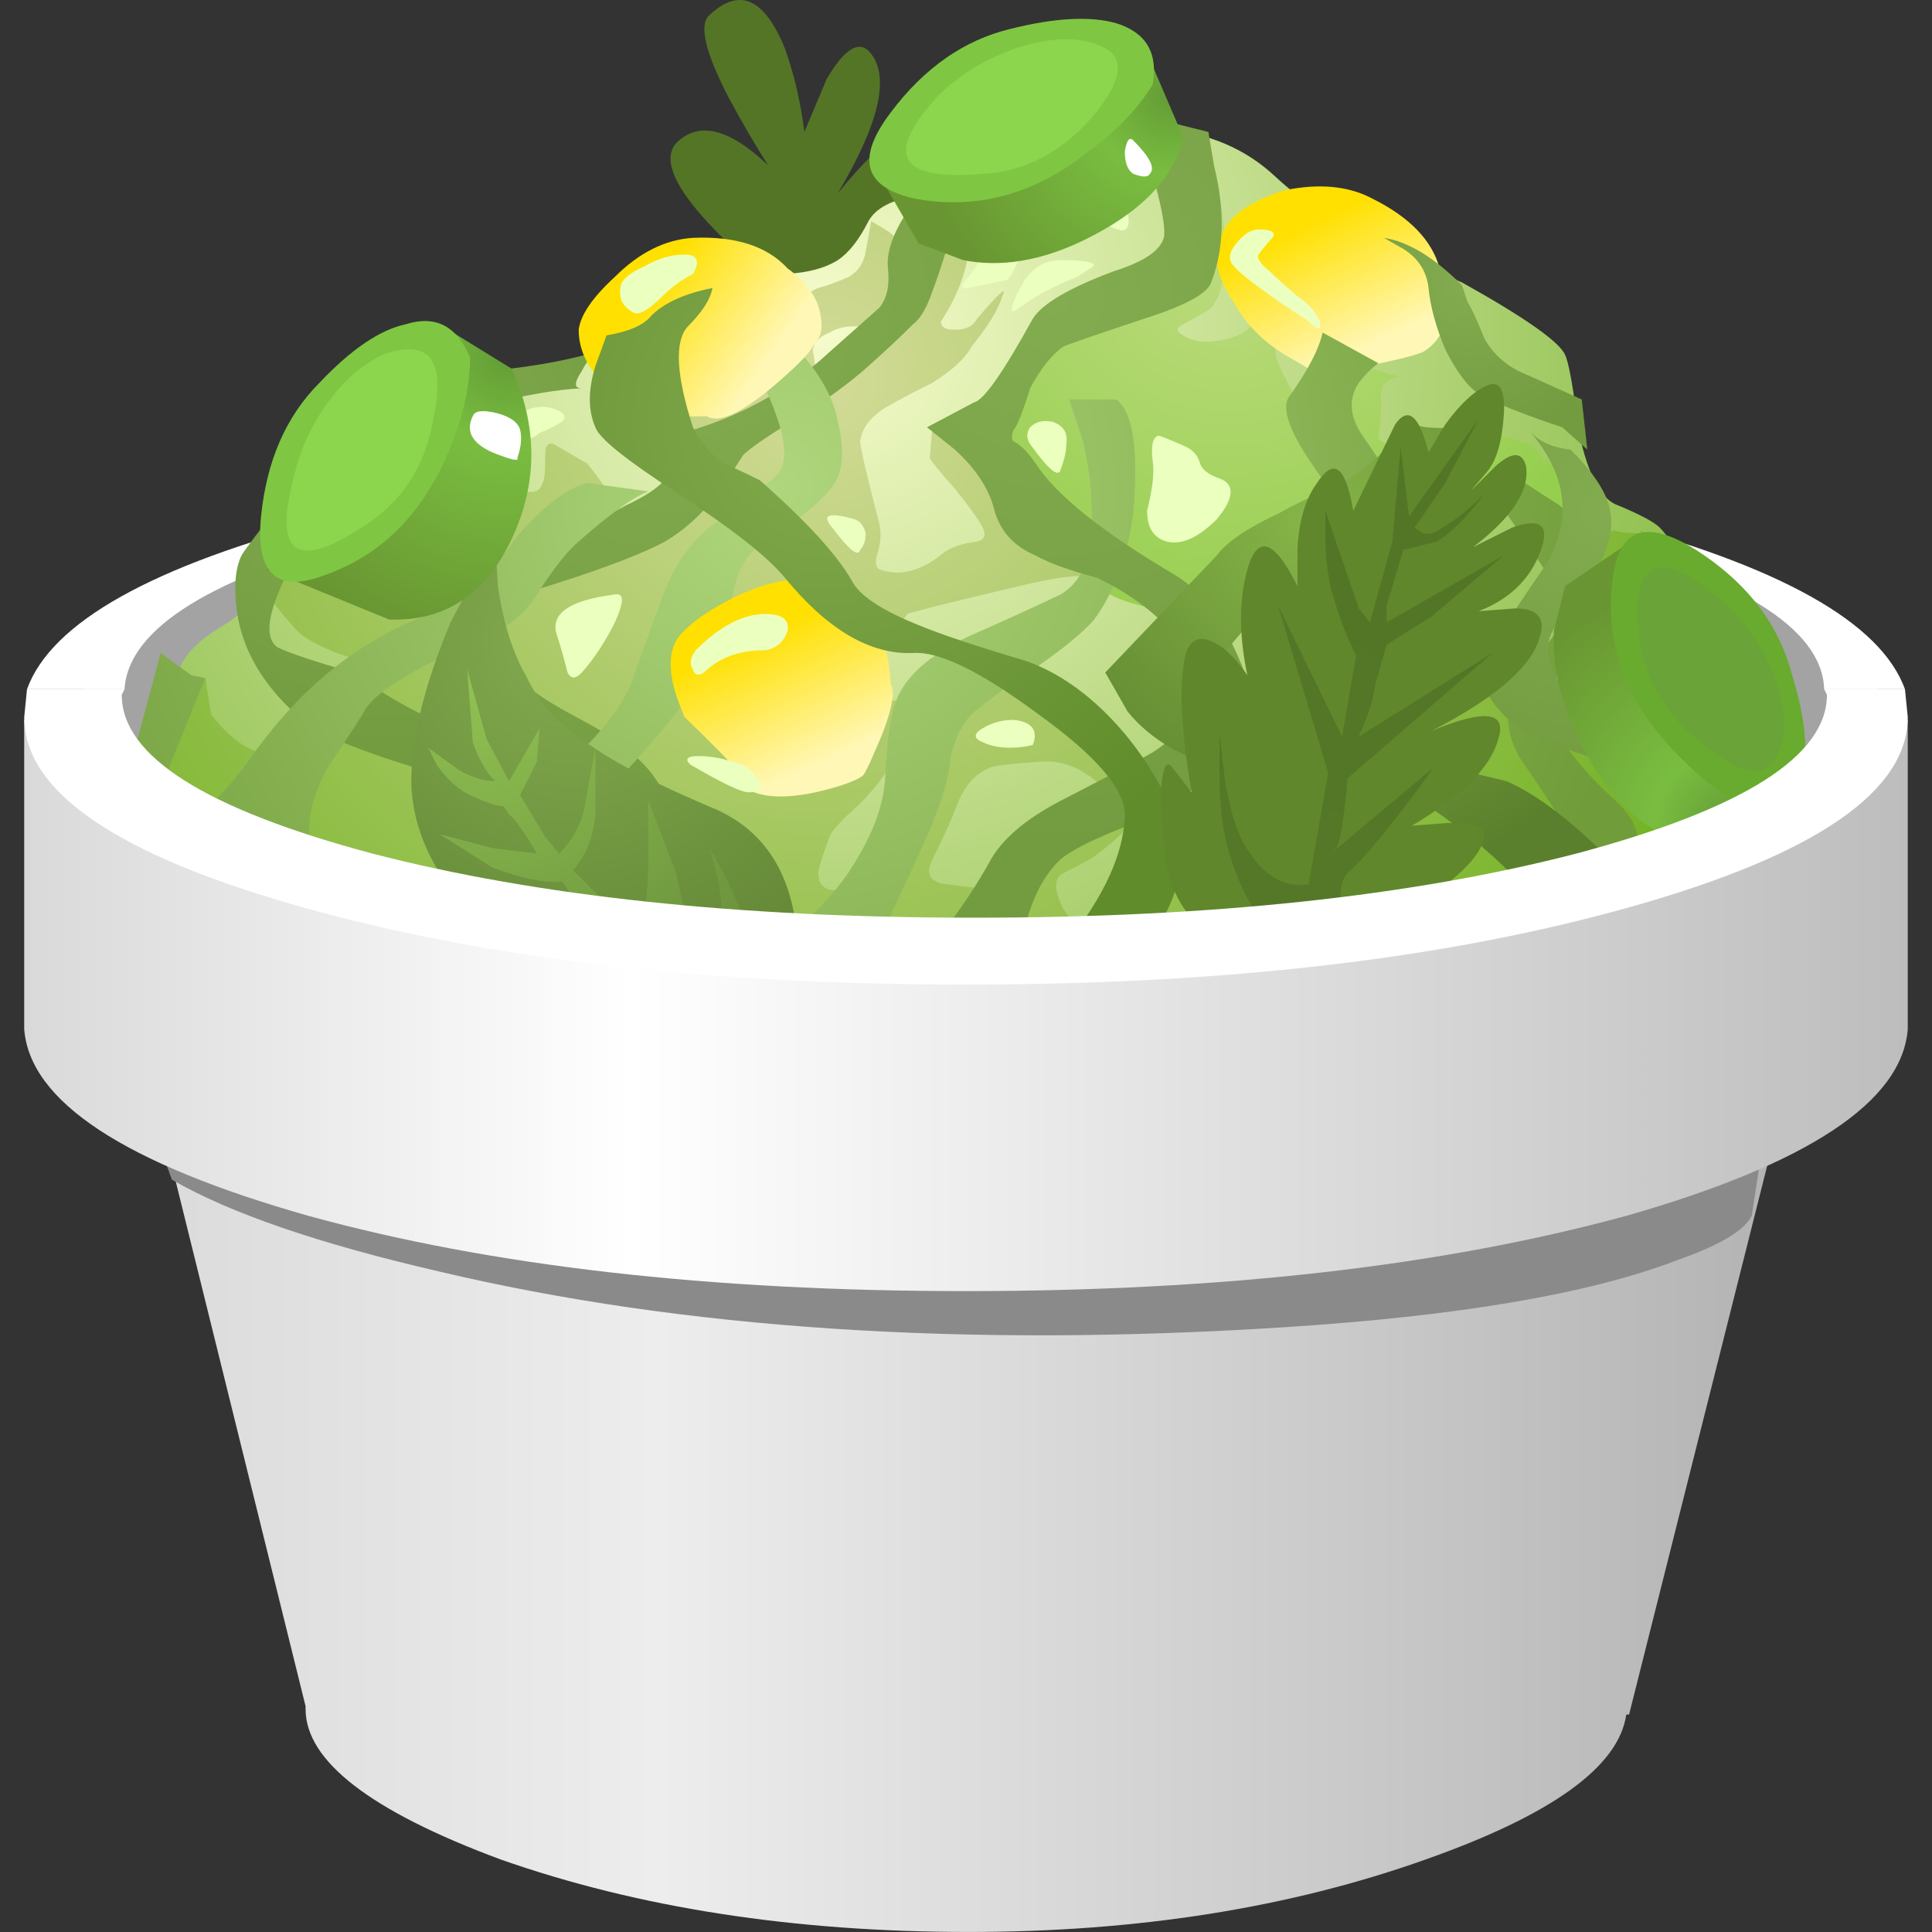 <?xml version="1.0" encoding="UTF-8" standalone="no"?>
<!-- Generator: Adobe Illustrator 15.1.0, SVG Export Plug-In . SVG Version: 6.00 Build 0)  -->

<svg
   xmlns:dc="http://purl.org/dc/elements/1.1/"
   xmlns:cc="http://creativecommons.org/ns#"
   xmlns:rdf="http://www.w3.org/1999/02/22-rdf-syntax-ns#"
   xmlns:svg="http://www.w3.org/2000/svg"
   xmlns="http://www.w3.org/2000/svg"
   xmlns:sodipodi="http://sodipodi.sourceforge.net/DTD/sodipodi-0.dtd"
   xmlns:inkscape="http://www.inkscape.org/namespaces/inkscape"
   version="1.1"
   id="flash0.ai"
   x="0px"
   y="0px"
   width="256"
   height="256"
   viewBox="0 0 256 256"
   xml:space="preserve"
   sodipodi:docname="slaw.svg"
   inkscape:version="0.92.4 (5da689c313, 2019-01-14)"><rect x="0" y="0" width="256" height="256" fill="#333333" stroke="none"/><title
   id="title1034">Slaw</title><defs
   id="defs225" /><sodipodi:namedview
   pagecolor="#ffffff"
   bordercolor="#666666"
   borderopacity="1"
   objecttolerance="10"
   gridtolerance="10"
   guidetolerance="10"
   inkscape:pageopacity="0"
   inkscape:pageshadow="2"
   inkscape:window-width="1920"
   inkscape:window-height="1025"
   id="namedview223"
   showgrid="false"
   inkscape:zoom="0.79581152"
   inkscape:cx="94.897866"
   inkscape:cy="95.482033"
   inkscape:window-x="-8"
   inkscape:window-y="-8"
   inkscape:window-maximized="1"
   inkscape:current-layer="flash0.ai"
   fit-margin-top="0"
   fit-margin-left="0"
   fit-margin-right="0"
   fit-margin-bottom="0" />

<linearGradient
   id="SVGID_1_"
   gradientUnits="userSpaceOnUse"
   x1="1.35"
   y1="25.15"
   x2="32.6"
   y2="25.15">
	<stop
   offset="0"
   style="stop-color:#D9D9D9"
   id="stop4" />
	<stop
   offset="0.322"
   style="stop-color:#EDEDED"
   id="stop6" />
	<stop
   offset="1"
   style="stop-color:#B0B0B0"
   id="stop8" />
</linearGradient>




<radialGradient
   id="SVGID_2_"
   cx="9.998"
   cy="-11.867"
   r="17.246"
   gradientTransform="matrix(0.309,0.951,0.951,-0.309,22.572,-7.334)"
   gradientUnits="userSpaceOnUse">
	<stop
   offset="0"
   style="stop-color:#F6FCCC"
   id="stop19" />
	<stop
   offset="1"
   style="stop-color:#87BB44"
   id="stop21" />
</radialGradient>

<radialGradient
   id="SVGID_3_"
   cx="10.855"
   cy="-11.557"
   r="16.861"
   gradientTransform="matrix(0.309,0.951,0.951,-0.309,21.982,-7.145)"
   gradientUnits="userSpaceOnUse">
	<stop
   offset="0"
   style="stop-color:#D3DB97"
   id="stop26" />
	<stop
   offset="1"
   style="stop-color:#75B327"
   id="stop28" />
</radialGradient>

<radialGradient
   id="SVGID_4_"
   cx="10.808"
   cy="-19.201"
   r="7.084"
   gradientTransform="matrix(0.309,0.951,0.951,-0.309,36.525,-11.859)"
   gradientUnits="userSpaceOnUse">
	<stop
   offset="0"
   style="stop-color:#BEDB7F"
   id="stop33" />
	<stop
   offset="1"
   style="stop-color:#96CF4F"
   id="stop35" />
</radialGradient>

<radialGradient
   id="SVGID_5_"
   cx="9.458"
   cy="-3.711"
   r="5.506"
   gradientTransform="matrix(0.309,0.951,0.951,-0.309,7.061,-2.292)"
   gradientUnits="userSpaceOnUse">
	<stop
   offset="0"
   style="stop-color:#83AB4F"
   id="stop40" />
	<stop
   offset="1"
   style="stop-color:#739C40"
   id="stop42" />
</radialGradient>

<linearGradient
   id="SVGID_6_"
   gradientUnits="userSpaceOnUse"
   x1="13.261"
   y1="-19.25"
   x2="15.71"
   y2="-19.25"
   gradientTransform="matrix(0.418,0.908,-0.908,0.418,-3.951192e-4,6.127357e-5)">
	<stop
   offset="0"
   style="stop-color:#FFE000"
   id="stop47" />
	<stop
   offset="1"
   style="stop-color:#FFF7B5"
   id="stop49" />
</linearGradient>

<radialGradient
   id="SVGID_7_"
   cx="8.888"
   cy="-9.575"
   r="10.736"
   gradientTransform="matrix(0.308,0.951,0.951,-0.308,18.216,-5.909)"
   gradientUnits="userSpaceOnUse">
	<stop
   offset="0"
   style="stop-color:#83AB4F"
   id="stop54" />
	<stop
   offset="1"
   style="stop-color:#739C40"
   id="stop56" />
</radialGradient>

<radialGradient
   id="SVGID_8_"
   cx="12.488"
   cy="-10.142"
   r="15.638"
   gradientTransform="matrix(0.308,0.951,0.951,-0.308,19.294,-6.258)"
   gradientUnits="userSpaceOnUse">
	<stop
   offset="0"
   style="stop-color:#AFD67C"
   id="stop61" />
	<stop
   offset="1"
   style="stop-color:#709C39"
   id="stop63" />
</radialGradient>

<radialGradient
   id="SVGID_9_"
   cx="10.789"
   cy="-15.894"
   r="9.87"
   gradientTransform="matrix(0.309,0.951,0.951,-0.309,30.233,-9.823)"
   gradientUnits="userSpaceOnUse">
	<stop
   offset="0"
   style="stop-color:#83AB4F"
   id="stop68" />
	<stop
   offset="1"
   style="stop-color:#739C40"
   id="stop70" />
</radialGradient>

<radialGradient
   id="SVGID_10_"
   cx="16.017"
   cy="-19.092"
   r="6.649"
   gradientTransform="matrix(0.308,0.951,0.951,-0.308,36.324,-11.773)"
   gradientUnits="userSpaceOnUse">
	<stop
   offset="0"
   style="stop-color:#86B548"
   id="stop75" />
	<stop
   offset="1"
   style="stop-color:#5B802D"
   id="stop77" />
</radialGradient>

<linearGradient
   id="SVGID_11_"
   gradientUnits="userSpaceOnUse"
   x1="15.836"
   y1="-7.266"
   x2="18.397"
   y2="-7.266"
   gradientTransform="matrix(0.42,0.908,-0.908,0.42,2.456009e-4,-2.558827e-4)">
	<stop
   offset="0"
   style="stop-color:#FFE000"
   id="stop82" />
	<stop
   offset="1"
   style="stop-color:#FFF7B5"
   id="stop84" />
</linearGradient>

<radialGradient
   id="SVGID_12_"
   cx="17.453"
   cy="-24.201"
   r="5.032"
   gradientTransform="matrix(0.308,0.951,0.951,-0.308,46.048,-14.908)"
   gradientUnits="userSpaceOnUse">
	<stop
   offset="0"
   style="stop-color:#83AB4F"
   id="stop89" />
	<stop
   offset="1"
   style="stop-color:#739C40"
   id="stop91" />
</radialGradient>

<radialGradient
   id="SVGID_13_"
   cx="12.791"
   cy="-23.08"
   r="2.878"
   gradientTransform="matrix(0.308,0.951,0.951,-0.308,43.91,-14.235)"
   gradientUnits="userSpaceOnUse">
	<stop
   offset="0"
   style="stop-color:#83AB4F"
   id="stop96" />
	<stop
   offset="1"
   style="stop-color:#739C40"
   id="stop98" />
</radialGradient>

<linearGradient
   id="SVGID_14_"
   gradientUnits="userSpaceOnUse"
   x1="12.161"
   y1="-2.244"
   x2="14.616"
   y2="-2.244"
   gradientTransform="matrix(0.814,0.58,-0.58,0.814,-1.106858e-4,-3.379583e-5)">
	<stop
   offset="0"
   style="stop-color:#FFE000"
   id="stop103" />
	<stop
   offset="1"
   style="stop-color:#FFF7B5"
   id="stop105" />
</linearGradient>

<radialGradient
   id="SVGID_15_"
   cx="11.687"
   cy="-11.4"
   r="8.752"
   gradientTransform="matrix(0.308,0.951,0.951,-0.308,21.689,-7.035)"
   gradientUnits="userSpaceOnUse">
	<stop
   offset="0"
   style="stop-color:#83AB4F"
   id="stop110" />
	<stop
   offset="1"
   style="stop-color:#608C2B"
   id="stop112" />
</radialGradient>

<radialGradient
   id="SVGID_16_"
   cx="13.918"
   cy="-5.784"
   r="6.151"
   gradientTransform="matrix(0.309,0.951,0.951,-0.309,11.002,-3.574)"
   gradientUnits="userSpaceOnUse">
	<stop
   offset="0"
   style="stop-color:#83AB4F"
   id="stop117" />
	<stop
   offset="1"
   style="stop-color:#668A38"
   id="stop119" />
</radialGradient>


<radialGradient
   id="SVGID_17_"
   cx="13.739"
   cy="-2.672"
   r="6.642"
   gradientTransform="matrix(0.408,0.913,0.913,-0.408,4.878,-2.183)"
   gradientUnits="userSpaceOnUse">
	<stop
   offset="0"
   style="stop-color:#95C755"
   id="stop126" />
	<stop
   offset="1"
   style="stop-color:#6E963E"
   id="stop128" />
</radialGradient>

<radialGradient
   id="SVGID_18_"
   cx="-0.758"
   cy="-27.12"
   r="8.684"
   gradientTransform="matrix(-0.312,0.95,0.95,0.312,51.526,16.941)"
   gradientUnits="userSpaceOnUse">
	<stop
   offset="0"
   style="stop-color:#537525"
   id="stop133" />
	<stop
   offset="1"
   style="stop-color:#547828"
   id="stop135" />
</radialGradient>















<radialGradient
   id="SVGID_19_"
   cx="-26.582"
   cy="21.256"
   r="4.545"
   gradientTransform="matrix(-0.432,-0.902,-0.902,0.432,38.346,-18.353)"
   gradientUnits="userSpaceOnUse">
	<stop
   offset="0"
   style="stop-color:#639C35"
   id="stop168" />
	<stop
   offset="0.31"
   style="stop-color:#79BD40"
   id="stop170" />
	<stop
   offset="1"
   style="stop-color:#699632"
   id="stop172" />
</radialGradient>



<radialGradient
   id="SVGID_20_"
   cx="-18.579"
   cy="-8.945"
   r="4.538"
   gradientTransform="matrix(-0.934,0.358,0.358,0.934,6.406,16.704)"
   gradientUnits="userSpaceOnUse">
	<stop
   offset="0"
   style="stop-color:#639C35"
   id="stop181" />
	<stop
   offset="0.31"
   style="stop-color:#79BD40"
   id="stop183" />
	<stop
   offset="1"
   style="stop-color:#699632"
   id="stop185" />
</radialGradient>



<radialGradient
   id="SVGID_21_"
   cx="0.598"
   cy="-10.714"
   r="5.266"
   gradientTransform="matrix(-0.546,0.838,0.838,0.546,17.953,11.698)"
   gradientUnits="userSpaceOnUse">
	<stop
   offset="0"
   style="stop-color:#639C35"
   id="stop194" />
	<stop
   offset="0.31"
   style="stop-color:#79BD40"
   id="stop196" />
	<stop
   offset="1"
   style="stop-color:#699632"
   id="stop198" />
</radialGradient>





<linearGradient
   id="SVGID_22_"
   gradientUnits="userSpaceOnUse"
   x1="0"
   y1="18.025"
   x2="33.8"
   y2="18.025">
	<stop
   offset="0"
   style="stop-color:#D9D9D9"
   id="stop211" />
	<stop
   offset="0.322"
   style="stop-color:#FFFFFF"
   id="stop213" />
	<stop
   offset="1"
   style="stop-color:#BDBDBD"
   id="stop215" />
</linearGradient>

<g
   id="g983"
   transform="matrix(7.384,0,0,7.384,3.208,0.132)"><path
     id="path2"
     d="m 33.55,12.95 -0.6,4.6 c -1.533,0.5 -3.517,0.95 -5.95,1.351 -4.8,0.767 -9.333,0.85 -13.6,0.25 C 9.167,18.584 5.834,17.967 3.4,17.3 2.2,16.967 1.417,16.683 1.05,16.45 v -4.6 c 0.633,-0.6 1.733,-1.217 3.3,-1.85 3.167,-1.233 7.066,-1.85 11.7,-1.85 6.767,0 11.717,0.8 14.851,2.4 1.566,0.8 2.449,1.6 2.649,2.4 z"
     style="clip-rule:evenodd;fill:#a3a3a3;fill-rule:evenodd"
     inkscape:connector-curvature="0" /><path
     id="path11"
     d="m 1.35,15.65 15.6,1.5 15.649,-1.5 -3.8,15.1 h -0.05 c -0.134,0.934 -1.333,1.8 -3.6,2.6 -2.434,0.867 -5.167,1.301 -8.2,1.301 -3.133,0 -5.934,-0.434 -8.4,-1.301 -2.333,-0.866 -3.5,-1.767 -3.5,-2.699 V 30.6 Z"
     style="clip-rule:evenodd;fill:url(#SVGID_1_);fill-rule:evenodd"
     inkscape:connector-curvature="0" /><path
     id="path13"
     d="m 31,21.8 c -0.134,0.267 -0.583,0.533 -1.35,0.8 -1.567,0.601 -3.917,1 -7.05,1.2 -5.733,0.367 -10.783,0.033 -15.15,-1 C 5.283,22.3 3.683,21.75 2.65,21.151 L 2.45,20.6 2,18.2 2.15,14.95 31.3,19.85 Z"
     style="clip-rule:evenodd;fill:#8a8a8a;fill-rule:evenodd"
     inkscape:connector-curvature="0" /><path
     id="path15"
     d="M 32.3,12.35 C 32.267,11.25 30.75,10.317 27.75,9.55 24.783,8.783 21.217,8.4 17.05,8.4 12.883,8.4 9.317,8.783 6.35,9.55 3.383,10.317 1.867,11.25 1.8,12.35 H 0.05 C 0.484,11.15 2.3,10.133 5.5,9.3 8.733,8.467 12.533,8.05 16.9,8.05 c 4.367,0 8.167,0.417 11.4,1.25 3.2,0.833 5.017,1.85 5.45,3.05 H 32.3 Z"
     style="clip-rule:evenodd;fill:#ffffff;fill-rule:evenodd"
     inkscape:connector-curvature="0" /><path
     id="path17"
     d="m 16.25,4.85 c 0.167,0.9 -0.2,1.767 -1.1,2.6 1.467,-1.2 1.934,-1.284 1.4,-0.25 -0.267,0.533 -0.566,1.117 -0.9,1.75 C 15.35,9.383 14.8,9.667 14,9.8 12.533,8.567 11.8,7.683 11.8,7.15 c 0,-0.333 0.35,-0.45 1.05,-0.35 0.333,0.067 0.667,0.15 1,0.25 C 13.383,6.783 12.933,6.484 12.5,6.15 11.633,5.483 11.317,5.017 11.55,4.75 11.95,4.317 12.484,4.333 13.15,4.8 12.817,4.533 12.5,4.234 12.2,3.9 11.633,3.267 11.467,2.817 11.7,2.55 12.1,2.15 12.65,2.283 13.35,2.95 13.117,2.583 12.883,2.183 12.65,1.75 12.217,0.917 12.1,0.417 12.3,0.25 c 0.534,-0.5 0.983,-0.3 1.35,0.6 0.167,0.467 0.283,0.967 0.35,1.5 L 14.4,1.4 c 0.333,-0.566 0.6,-0.717 0.8,-0.45 0.333,0.433 0.133,1.267 -0.6,2.5 0.9,-1.1 1.4,-1.367 1.5,-0.8 0.08,0.482 -0.136,1.124 -0.65,1.925 0.431,-0.51 0.697,-0.418 0.8,0.275 z"
     style="clip-rule:evenodd;fill:#547526;fill-rule:evenodd"
     inkscape:connector-curvature="0" /><path
     id="path24"
     d="m 24.15,4.3 c 0.4,0.2 0.95,0.45 1.65,0.75 1.134,0.633 1.75,1.067 1.851,1.3 0.066,0.133 0.149,0.6 0.25,1.4 0.166,0.767 0.399,1.2 0.699,1.3 0.4,0.167 0.65,0.3 0.75,0.4 0.134,0.133 0.317,0.417 0.551,0.85 0.066,0.167 0.183,0.567 0.35,1.2 0.1,0.367 0.25,0.6 0.45,0.7 0.267,0.167 0.517,0.433 0.75,0.8 0.267,0.367 0.399,0.717 0.399,1.05 0,0.633 -1.483,1.684 -4.449,3.15 -3.5,1.666 -6.917,2.399 -10.25,2.2 C 7.917,18.733 3,17.183 2.4,14.75 2.267,14.35 2.267,13.883 2.4,13.35 2.567,12.817 2.683,12.4 2.75,12.1 2.817,11.8 3.067,11.517 3.5,11.25 3.9,11.017 4.083,10.8 4.05,10.6 3.917,10 4.183,9.4 4.85,8.8 c 0.233,-0.267 0.6,-0.6 1.1,-1 0.566,-0.466 1,-0.75 1.3,-0.85 0.2,-0.1 0.6,-0.167 1.2,-0.2 0.633,-0.033 1.183,-0.133 1.65,-0.3 0.5,-0.133 0.917,-0.35 1.25,-0.65 0.433,-0.333 0.767,-0.55 1,-0.65 0.3,-0.167 0.683,-0.25 1.15,-0.25 0.467,0 0.833,-0.083 1.1,-0.25 0.2,-0.133 0.383,-0.367 0.55,-0.7 0.133,-0.233 0.417,-0.383 0.85,-0.45 0.533,-0.1 1.35,-0.383 2.45,-0.85 0.633,-0.3 1.3,-0.417 2,-0.35 0.8,0.067 1.466,0.35 2,0.85 0.467,0.433 1.033,0.817 1.7,1.15 z"
     style="clip-rule:evenodd;fill:url(#SVGID_2_);fill-rule:evenodd"
     inkscape:connector-curvature="0" /><path
     id="path31"
     d="m 27.65,11.1 c 0.199,-0.267 0.383,-0.633 0.55,-1.1 0.1,-0.333 0.217,-0.5 0.35,-0.5 0.066,0.033 0.217,0.05 0.45,0.05 0.1,0 0.134,0.05 0.1,0.15 -0.033,0.1 -0.149,0.333 -0.35,0.7 -0.167,0.333 -0.233,0.55 -0.2,0.65 0.066,0.367 0.25,0.567 0.55,0.6 0.134,0.033 0.351,0 0.65,-0.1 0.167,-0.033 0.05,0.117 -0.35,0.45 -0.834,0.733 -0.917,1.167 -0.25,1.3 0.199,0.067 0.316,0 0.35,-0.2 0.066,-0.233 0.134,-0.367 0.2,-0.4 0.133,-0.034 0.25,-0.083 0.35,-0.15 0.066,0 0.15,0.083 0.25,0.25 l 0.3,0.8 c 0.034,0.066 0.067,0.033 0.101,-0.1 l 0.1,0.5 c 0.101,0.367 0.417,0.717 0.95,1.05 0.233,0.367 -0.217,0.95 -1.35,1.75 -1.267,0.9 -5.117,1.667 -11.55,2.3 -6.167,0.634 -9.9,0.75 -11.2,0.351 -1,-0.3 -2.083,-0.851 -3.25,-1.65 -1.066,-0.733 -1.617,-1.216 -1.65,-1.45 -0.1,-0.467 -0.183,-0.9 -0.25,-1.3 -0.133,-0.733 -0.167,-1.267 -0.1,-1.6 l 0.1,-0.85 0.75,-0.45 0.1,0.65 c 0.367,0.467 0.717,0.7 1.05,0.7 0.2,0 0.45,-0.2 0.75,-0.6 0.367,-0.467 0.617,-0.75 0.75,-0.85 0.2,-0.133 0.15,-0.233 -0.15,-0.3 -0.467,-0.167 -0.767,-0.333 -0.9,-0.5 -0.267,-0.3 -0.434,-0.517 -0.5,-0.65 -0.133,-0.2 -0.117,-0.434 0.05,-0.7 L 5.751,8.251 6,9.3 c 0.1,0.2 0.2,0.483 0.3,0.85 0.133,0.3 0.383,0.467 0.75,0.5 C 7.484,10.683 7.867,10.633 8.2,10.5 8.5,10.4 8.633,10.3 8.6,10.2 8.133,9.667 7.867,9.267 7.8,9 7.767,8.867 7.833,8.617 8,8.25 L 8.2,7.8 8.75,8.5 C 8.75,8.633 8.833,8.733 9,8.8 9.167,8.834 9.267,8.783 9.3,8.65 9.334,8.617 9.35,8.45 9.35,8.15 9.35,7.983 9.4,7.917 9.5,7.95 l 0.6,0.35 c 0.066,0.067 0.25,0.317 0.55,0.75 0.367,0.367 0.7,0.45 1,0.25 C 11.983,9.067 12.167,8.917 12.2,8.85 12.2,8.783 12.067,8.533 11.8,8.1 11.567,7.767 11.417,7.55 11.35,7.45 11.283,7.35 11.267,7.133 11.3,6.8 11.334,6.433 11.5,6.067 11.8,5.7 11.933,5.5 12.067,5.333 12.2,5.2 l -0.1,0.45 c -0.033,0.3 -0.017,0.55 0.05,0.75 0,0.033 0.05,0.217 0.15,0.55 0,0.1 0.133,0.117 0.4,0.05 C 13.133,6.933 13.367,6.9 13.4,6.9 13.533,6.834 13.6,6.7 13.6,6.5 13.533,6.267 13.483,6.117 13.45,6.05 13.416,5.95 13.483,5.834 13.65,5.7 13.817,5.6 13.933,5.483 14,5.35 c 0.067,-0.1 0.15,-0.167 0.25,-0.2 0.133,-0.033 0.317,-0.1 0.55,-0.2 0.167,-0.1 0.267,-0.25 0.3,-0.45 l 0.1,-0.55 0.25,0.15 c 0.167,0.1 0.267,0.217 0.3,0.35 0.033,0.066 0.1,0.15 0.2,0.25 0.033,0.033 0,0.15 -0.1,0.35 -0.167,0.4 -0.25,0.617 -0.25,0.65 -0.133,0.167 -0.317,0.216 -0.55,0.15 -0.233,-0.033 -0.433,0 -0.6,0.1 -0.167,0.066 -0.267,0.167 -0.3,0.3 l 0.1,0.65 C 14.117,7.067 14.017,7.217 13.95,7.35 13.783,7.617 13.8,7.733 14,7.7 c 0.167,-0.034 0.267,-0.2 0.3,-0.5 0.034,-0.3 0.117,-0.5 0.25,-0.6 0.167,-0.1 0.434,-0.25 0.8,-0.45 0.3,-0.2 0.5,-0.45 0.6,-0.75 0.2,-0.5 0.4,-1.066 0.6,-1.7 L 17.4,3.3 c -0.2,0.333 -0.35,0.733 -0.45,1.2 -0.067,0.433 -0.233,0.85 -0.5,1.25 0,0.1 0.083,0.15 0.25,0.15 0.2,0 0.333,-0.066 0.4,-0.2 C 17.5,5.233 17.65,5.1 17.55,5.3 17.483,5.533 17.3,5.833 17,6.2 16.9,6.4 16.667,6.617 16.3,6.85 15.9,7.05 15.617,7.2 15.45,7.3 15.183,7.467 15.033,7.667 15,7.9 c 0,0.1 0.117,0.6 0.35,1.5 0.033,0.167 0.017,0.35 -0.05,0.55 -0.033,0.133 -0.017,0.216 0.05,0.25 0.367,0.133 0.75,0.033 1.15,-0.3 C 16.633,9.8 16.833,9.733 17.1,9.7 17.233,9.666 17.267,9.583 17.2,9.45 17.133,9.317 16.967,9.083 16.7,8.75 16.433,8.45 16.283,8.267 16.25,8.2 l 0.05,-0.6 0.35,0.05 c 0.233,0.033 0.367,0.133 0.4,0.3 0.1,0.267 0.317,0.683 0.65,1.25 0.066,0.167 0.316,0.367 0.75,0.6 0.5,0.233 0.716,0.417 0.65,0.55 -0.133,-0.067 -0.55,-0.017 -1.25,0.15 -1.267,0.3 -1.934,0.467 -2,0.5 l -0.15,0.2 c -0.034,0.033 -0.2,0.066 -0.5,0.1 -0.434,-0.066 -0.733,-0.083 -0.9,-0.05 -0.267,0.033 -0.517,0.233 -0.75,0.6 -0.167,0.3 -0.45,0.617 -0.85,0.95 -0.2,0.233 -0.15,0.417 0.15,0.55 0.267,0.133 0.583,0.316 0.95,0.55 0.3,0.1 0.467,0.017 0.5,-0.25 0.034,-0.2 0,-0.467 -0.1,-0.8 -0.067,-0.267 -0.067,-0.434 0,-0.5 0.1,-0.133 0.167,-0.2 0.2,-0.2 0.067,0 0.184,0.083 0.35,0.25 0.067,0.067 0.35,0.117 0.85,0.15 0.333,0.034 0.4,0.267 0.2,0.7 -0.2,0.433 -0.466,0.817 -0.8,1.15 -0.333,0.3 -0.517,0.5 -0.55,0.6 -0.133,0.367 -0.2,0.583 -0.2,0.65 0,0.233 0.133,0.333 0.4,0.3 0.2,0 0.417,0.05 0.65,0.15 0.2,0 0.367,-0.167 0.5,-0.5 0.1,-0.267 0.2,-0.684 0.3,-1.25 0.1,-0.533 0.217,-0.9 0.35,-1.1 0.133,-0.2 0.267,-0.4 0.4,-0.6 0.066,-0.133 0.233,-0.217 0.5,-0.25 0.433,-0.066 0.767,-0.033 1,0.1 0.967,0.733 1.45,1.133 1.45,1.2 0,0.1 -0.133,0.25 -0.4,0.45 -0.367,-0.367 -0.75,-0.533 -1.15,-0.5 -0.5,0.033 -0.8,0.067 -0.9,0.1 -0.267,0.1 -0.467,0.317 -0.6,0.65 -0.1,0.267 -0.25,0.6 -0.45,1 -0.133,0.267 -0.05,0.417 0.25,0.45 0.469,0.063 0.819,0.096 1.05,0.1 0.005,-0.047 0.089,-0.197 0.25,-0.45 0.233,-0.333 0.483,-0.55 0.75,-0.65 0.667,-0.267 1.05,-0.367 1.15,-0.3 0.267,0.067 0.083,0.333 -0.55,0.8 -0.034,0.033 -0.217,0.133 -0.55,0.3 -0.133,0.067 -0.167,0.2 -0.1,0.4 0.067,0.267 0.217,0.45 0.45,0.55 0.233,0.133 0.433,0.117 0.6,-0.05 0.233,-0.233 0.533,-0.583 0.9,-1.05 0.167,-0.133 0.567,-0.35 1.2,-0.65 0.533,-0.267 0.95,-0.583 1.25,-0.95 0.733,-0.867 1.133,-1.316 1.2,-1.35 0.399,-0.4 0.833,-0.583 1.3,-0.55 0.366,0.033 0.666,0.2 0.899,0.5 0.167,0.233 0.367,0.25 0.601,0.05 0.233,-0.167 0.35,-0.383 0.35,-0.65 0.033,-0.3 0.15,-0.567 0.35,-0.8 z"
     style="clip-rule:evenodd;fill:url(#SVGID_3_);fill-rule:evenodd"
     inkscape:connector-curvature="0" /><path
     id="path38"
     d="m 22.7,3.8 c 0.133,0.067 0.2,0.067 0.2,0 l 0.2,-0.1 0.65,0.45 0.8,0.35 C 24.283,4.533 24.1,4.617 24,4.75 c -0.233,0.333 -0.417,0.567 -0.55,0.7 -0.633,0.433 -0.967,0.7 -1,0.8 0,0.133 0.066,0.317 0.2,0.55 0.133,0.3 0.283,0.417 0.45,0.35 l 0.601,-0.4 c 0.166,-0.167 0.383,-0.2 0.649,-0.1 l 0.351,0.1 c -0.066,0 -0.134,0.017 -0.2,0.05 -0.134,0.067 -0.184,0.217 -0.15,0.45 0,0.167 -0.017,0.35 -0.05,0.55 0,0.1 0.134,0.167 0.4,0.2 0.633,0.033 0.967,0.05 1,0.05 0.066,0 0.133,-0.083 0.2,-0.25 0.033,-0.1 0.183,-0.117 0.449,-0.05 0.233,0.067 0.45,0.133 0.65,0.2 0.1,0.033 0.167,0.1 0.2,0.2 0.033,0.067 0.133,0.133 0.3,0.2 0.134,0.1 0.217,0.2 0.25,0.3 0.033,0.133 0.066,0.317 0.1,0.55 0.034,0.167 -0.017,0.267 -0.149,0.3 C 27.567,9.533 27.201,9.433 26.6,9.2 25.934,8.933 25.583,8.8 25.55,8.8 25.283,8.933 24.934,9.05 24.5,9.15 23.467,9.45 22.817,9.7 22.55,9.9 21.717,10.533 21.234,10.883 21.1,10.95 20.933,11.016 20.65,11 20.25,10.9 19.783,10.8 19.483,10.683 19.35,10.55 19.283,10.484 19.067,10.15 18.7,9.55 18.4,9.017 18.183,8.734 18.05,8.7 17.584,8.333 17.35,8.05 17.35,7.85 17.317,7.65 17.4,7.317 17.6,6.85 17.666,6.617 17.733,6.433 17.8,6.3 17.9,6.067 18.05,5.883 18.25,5.75 L 19.9,5 c 0.6,-0.2 0.917,-0.483 0.95,-0.85 l 0.05,-1.6 0.4,0.55 c 0.167,0.4 0.25,0.85 0.25,1.35 0,0.566 -0.1,0.933 -0.3,1.1 -0.233,0.133 -0.383,0.217 -0.45,0.25 -0.133,0.067 -0.133,0.133 0,0.2 0.133,0.1 0.333,0.133 0.6,0.1 C 21.667,6.067 21.867,5.983 22,5.85 22.133,5.717 22.233,5.433 22.3,5 22.367,4.6 22.383,4.333 22.35,4.2 22.35,4.166 22.3,4.033 22.2,3.8 22.133,3.633 22.15,3.567 22.25,3.6 c 0.033,0 0.183,0.067 0.45,0.2 z"
     style="clip-rule:evenodd;fill:url(#SVGID_4_);fill-rule:evenodd"
     inkscape:connector-curvature="0" /><path
     id="path45"
     d="M 4.65,8.95 C 5.117,8.183 5.633,7.6 6.2,7.2 6.567,6.933 6.85,6.783 7.05,6.75 7.217,6.717 7.6,6.683 8.2,6.65 9,6.583 9.683,6.467 10.25,6.3 10.15,6.4 10.067,6.517 10,6.65 9.867,6.85 9.867,6.95 10,6.95 9.59,6.967 9.007,7.067 8.25,7.25 7.25,7.517 6.6,7.817 6.3,8.15 6.167,8.25 6.017,8.4 5.85,8.6 5.517,8.967 5.233,9.35 5,9.75 4.4,10.783 4.25,11.4 4.55,11.6 4.75,11.7 5.2,11.85 5.9,12.05 6.5,12.483 7.067,12.8 7.6,13 L 7.15,13.8 C 6.05,13.467 5.35,13.183 5.05,12.95 4.283,12.317 3.867,11.6 3.8,10.8 3.767,10.433 3.8,10.15 3.9,9.95 3.933,9.883 4.183,9.55 4.65,8.95 Z"
     style="clip-rule:evenodd;fill:url(#SVGID_5_);fill-rule:evenodd"
     inkscape:connector-curvature="0" /><path
     id="path52"
     d="m 25.4,4.8 c 0.199,0.333 0.216,0.7 0.05,1.1 -0.066,0.167 -0.184,0.3 -0.351,0.4 -0.166,0.067 -0.5,0.15 -1,0.25 -0.466,0.1 -0.816,0.117 -1.05,0.05 L 22.8,6.45 C 22.3,6.183 21.933,5.833 21.7,5.4 21.333,4.867 21.3,4.4 21.6,4 c 0.167,-0.233 0.5,-0.433 1,-0.6 0.633,-0.133 1.167,-0.083 1.6,0.15 0.666,0.333 1.067,0.75 1.2,1.25 z"
     style="clip-rule:evenodd;fill:url(#SVGID_6_);fill-rule:evenodd"
     inkscape:connector-curvature="0" /><path
     id="path59"
     d="M 17.5,2.775 C 17.307,2.935 17.14,3.127 17,3.35 16.833,3.65 16.7,3.967 16.6,4.3 16.467,4.734 16.367,5.033 16.3,5.2 16.2,5.5 16.084,5.7 15.95,5.8 15.717,6.033 15.45,6.283 15.15,6.55 14.817,6.85 14.383,7.167 13.85,7.5 13.35,7.8 13.033,8.017 12.9,8.15 12.667,8.517 12.483,8.783 12.35,8.95 12.117,9.25 11.833,9.5 11.5,9.7 10.933,10 9.9,10.367 8.4,10.8 l 0.15,0.55 c 0.1,0.4 0.25,0.7 0.45,0.9 0.1,0.133 0.433,0.35 1,0.65 0.567,0.3 0.983,0.617 1.25,0.95 0.3,0.4 0.5,0.816 0.6,1.25 0.033,0.133 0.083,0.6 0.15,1.4 0.067,0.7 -0.283,1.083 -1.05,1.15 L 10.2,17.3 C 10.733,15.667 10.717,14.6 10.15,14.1 9.183,13.4 8.517,12.85 8.15,12.45 7.917,12.217 7.7,11.95 7.5,11.65 L 7.3,11.3 C 7.967,11.067 8.467,10.767 8.8,10.4 L 9.35,9.85 10.8,9.05 c 0.567,-0.267 0.817,-0.5 0.75,-0.7 L 11.15,7.9 c 1.3,-0.233 2.4,-0.767 3.3,-1.6 0.3,-0.267 0.6,-0.533 0.9,-0.8 0.133,-0.167 0.183,-0.4 0.15,-0.7 -0.033,-0.3 0.1,-0.667 0.4,-1.1 0.133,-0.233 0.267,-0.434 0.4,-0.6 h 0.3 c 0.233,-0.033 0.517,-0.133 0.85,-0.3 z"
     style="clip-rule:evenodd;fill:url(#SVGID_7_);fill-rule:evenodd"
     inkscape:connector-curvature="0" /><path
     id="path66"
     d="m 22.7,7.1 c 0.333,-0.467 0.533,-0.85 0.6,-1.15 l 1,0.55 c -0.133,0.1 -0.25,0.217 -0.35,0.35 -0.2,0.3 -0.167,0.633 0.1,1 0.967,1.367 1.233,2.433 0.8,3.2 l -0.8,1.2 c -0.2,0.5 -0.184,1 0.05,1.5 0.733,1.7 1.434,2.467 2.101,2.3 0.267,-0.066 0.666,-0.183 1.2,-0.35 0.366,-0.2 0.449,-0.5 0.25,-0.9 -0.367,-0.566 -0.634,-0.966 -0.801,-1.2 -0.233,-0.4 -0.283,-0.783 -0.149,-1.15 0.066,-0.133 0.3,-0.467 0.7,-1 0.233,-0.3 0.25,-0.633 0.05,-1 l -0.95,-1.4 0.35,-0.45 0.7,0.45 c 0.5,0.434 0.733,0.917 0.7,1.45 0,0.367 -0.217,0.85 -0.65,1.45 -0.3,0.433 -0.316,0.85 -0.05,1.25 0.233,0.367 0.55,0.733 0.95,1.1 0.267,0.233 0.417,0.467 0.45,0.7 0.033,0.333 0.217,0.517 0.55,0.55 0.366,0.034 0.55,-0.1 0.55,-0.4 0,-0.233 -0.116,-0.65 -0.35,-1.25 L 29.35,13.1 29.651,12.5 30,13.05 c 0.267,0.434 0.417,0.85 0.45,1.25 0.1,0.7 0.066,1.267 -0.101,1.7 -0.267,0.7 -0.966,1.35 -2.1,1.95 -1.333,0.7 -4.066,1.149 -8.2,1.35 -4.267,0.233 -7.667,0.033 -10.2,-0.6 -2.2,-0.566 -4.217,-1.467 -6.05,-2.7 l -2.05,-1.7 0.7,-2.6 0.551,0.4 0.25,0.05 -0.65,1.6 c -0.1,0.467 -0.1,0.783 0,0.95 0.4,0.066 0.883,-0.3 1.45,-1.1 0.867,-1.233 1.9,-2.083 3.1,-2.55 C 7.75,10.817 8.133,10.6 8.3,10.4 8.467,10.133 8.65,9.867 8.85,9.6 9.317,9.067 9.733,8.75 10.1,8.65 L 11.2,8.8 C 10.933,8.9 10.516,9.2 9.95,9.7 9.75,9.867 9.5,10.183 9.2,10.65 9,10.983 8.7,11.233 8.3,11.4 7,11.967 6.267,12.417 6.1,12.75 c -0.033,0.067 -0.25,0.4 -0.65,1 -0.367,0.667 -0.434,1.233 -0.2,1.7 0.3,0.633 0.5,0.966 0.6,1 0.133,0.133 0.467,0.167 1,0.1 1,-0.133 1.733,-0.767 2.2,-1.9 0.133,-0.333 0.4,-0.683 0.8,-1.05 0.467,-0.434 0.8,-0.85 1,-1.25 l 0.6,-1.65 c 0.233,-0.633 0.583,-1.1 1.05,-1.4 0.6,-0.433 0.95,-0.716 1.05,-0.85 0.133,-0.2 0.117,-0.534 -0.05,-1 -0.133,-0.4 -0.317,-0.733 -0.55,-1 l -0.3,-0.25 1,-0.2 0.4,0.45 c 0.3,0.367 0.483,0.733 0.55,1.1 0.1,0.4 0.1,0.733 0,1 -0.1,0.2 -0.3,0.417 -0.6,0.65 -0.4,0.267 -0.667,0.45 -0.8,0.55 -0.233,0.2 -0.383,0.45 -0.45,0.75 -0.133,0.633 -0.467,1.367 -1,2.2 -0.133,0.2 -0.533,0.667 -1.2,1.4 -0.5,0.5 -0.75,0.867 -0.75,1.1 0,0.2 -0.066,0.417 -0.2,0.65 -0.067,0.2 0.066,0.35 0.4,0.45 0.5,0.167 1.083,0.3 1.75,0.4 0.833,0.133 1.417,0.167 1.75,0.1 0.367,-0.1 0.783,-0.466 1.25,-1.1 0.433,-0.633 0.667,-1.217 0.7,-1.75 0.033,-0.7 0.1,-1.167 0.2,-1.4 0.167,-0.433 0.6,-0.816 1.3,-1.15 0.533,-0.233 1.083,-0.483 1.65,-0.75 0.333,-0.2 0.517,-0.566 0.55,-1.1 C 19.183,9.017 19.133,8.467 19,7.9 L 18.75,7.15 h 0.85 c 0.3,0.233 0.4,0.917 0.3,2.05 -0.1,0.767 -0.333,1.4 -0.7,1.9 -0.233,0.267 -0.65,0.6 -1.25,1 -0.5,0.333 -0.833,0.583 -1,0.75 -0.2,0.267 -0.317,0.566 -0.35,0.9 -0.033,0.3 -0.184,0.75 -0.45,1.35 -0.133,0.3 -0.333,0.733 -0.6,1.3 -0.133,0.434 0.083,0.8 0.65,1.1 0.633,0.367 1.45,0.467 2.45,0.3 0.133,-0.033 1.217,0 3.25,0.1 1.067,0.033 1.617,-0.367 1.65,-1.2 0.033,-0.767 -0.05,-1.583 -0.25,-2.45 -0.166,-0.767 -0.233,-1.283 -0.2,-1.55 0.034,-0.3 0.217,-0.684 0.551,-1.15 0.366,-0.5 0.566,-0.9 0.6,-1.2 0.033,-0.267 -0.267,-0.833 -0.9,-1.7 C 22.75,7.85 22.533,7.333 22.7,7.1 Z"
     style="clip-rule:evenodd;fill:url(#SVGID_8_);fill-rule:evenodd"
     inkscape:connector-curvature="0" /><path
     id="path73"
     d="m 20.45,2.15 0.8,0.2 0.1,0.6 c 0.2,0.8 0.183,1.5 -0.05,2.1 -0.066,0.2 -0.466,0.417 -1.2,0.65 -0.9,0.3 -1.383,0.466 -1.45,0.5 -0.2,0.133 -0.4,0.383 -0.6,0.75 -0.133,0.433 -0.233,0.683 -0.3,0.75 -0.033,0.1 -0.033,0.167 0,0.2 0.133,0.067 0.267,0.2 0.4,0.4 0.367,0.567 1.2,1.233 2.5,2 0.5,0.3 0.917,0.883 1.25,1.75 0.067,0.667 -0.2,1.317 -0.8,1.95 -0.3,0.333 -0.733,0.6 -1.3,0.8 -0.6,0.233 -1,0.434 -1.2,0.6 -0.434,0.4 -0.7,1.117 -0.8,2.15 L 16.05,17.2 c 0.5,-0.534 0.934,-1.133 1.3,-1.8 0.233,-0.4 0.683,-0.767 1.35,-1.1 1.033,-0.533 1.566,-0.816 1.6,-0.85 0.833,-0.567 1.017,-1.167 0.55,-1.8 -0.367,-0.533 -0.9,-0.967 -1.6,-1.3 -0.5,-0.133 -0.867,-0.267 -1.1,-0.4 C 17.75,9.783 17.5,9.5 17.4,9.1 17.3,8.733 17.067,8.383 16.7,8.05 L 16.2,7.65 17.05,7.2 C 17.217,7.166 17.567,6.666 18.1,5.7 18.267,5.433 18.75,5.15 19.55,4.85 20.084,4.683 20.383,4.483 20.45,4.25 20.483,4.117 20.433,3.8 20.3,3.3 20.2,2.734 19.933,2.35 19.5,2.15 Z"
     style="clip-rule:evenodd;fill:url(#SVGID_9_);fill-rule:evenodd"
     inkscape:connector-curvature="0" /><path
     id="path80"
     d="m 23.2,10.3 c -0.534,0.233 -1.034,0.633 -1.5,1.2 l -0.6,0.8 0.35,0.25 c 0.333,0.167 0.683,0.317 1.05,0.45 0.634,0.167 2,0.5 4.1,1 0.534,0.233 1.15,0.7 1.851,1.4 L 27,16 c -0.467,-0.533 -1.066,-1.05 -1.8,-1.55 -0.4,-0.267 -0.867,-0.383 -1.4,-0.35 -0.733,0 -1.433,-0.083 -2.1,-0.25 -0.867,-0.233 -1.5,-0.6 -1.9,-1.1 l -0.4,-0.7 2,-2.1 c 0.167,-0.233 0.533,-0.483 1.1,-0.75 0.3,-0.167 0.684,-0.35 1.15,-0.55 0.366,-0.2 0.783,-0.566 1.25,-1.1 0.066,0.1 0.366,0.133 0.899,0.1 l -0.7,1 c -0.233,0.333 -0.449,0.6 -0.649,0.8 -0.3,0.333 -0.717,0.617 -1.25,0.85 z"
     style="clip-rule:evenodd;fill:url(#SVGID_10_);fill-rule:evenodd"
     inkscape:connector-curvature="0" /><path
     id="path87"
     d="m 11.75,11.4 c 0.233,-0.267 0.6,-0.517 1.1,-0.75 0.667,-0.3 1.217,-0.35 1.65,-0.15 0.667,0.333 1.017,0.917 1.05,1.75 0.1,0.167 0,0.583 -0.3,1.25 -0.1,0.233 -0.167,0.367 -0.2,0.4 -0.133,0.1 -0.417,0.2 -0.85,0.3 -0.467,0.1 -0.833,0.1 -1.1,0 L 12.85,14 c 0.267,0.133 -0.067,-0.25 -1,-1.15 l -0.1,-0.25 c -0.2,-0.533 -0.2,-0.933 0,-1.2 z"
     style="clip-rule:evenodd;fill:url(#SVGID_11_);fill-rule:evenodd"
     inkscape:connector-curvature="0" /><path
     id="path94"
     d="m 30.4,11.35 c 0.033,0.3 0.1,0.517 0.199,0.65 0.101,0.1 0.301,0.3 0.601,0.6 0.399,0.433 0.566,0.767 0.5,1 -0.733,0.633 -1.25,1 -1.55,1.1 -0.634,0.2 -1.117,-0.034 -1.45,-0.7 -0.101,-0.2 -0.417,-0.383 -0.95,-0.55 -0.6,-0.167 -1.033,-0.417 -1.3,-0.75 -0.334,-0.367 -0.367,-0.75 -0.101,-1.15 0.167,-0.267 0.5,-0.767 1,-1.5 0.434,-0.8 0.317,-1.583 -0.35,-2.35 0.167,0.2 0.417,0.316 0.75,0.35 0.4,0.4 0.634,0.75 0.7,1.05 0.133,0.533 -0.184,1.233 -0.95,2.1 -0.167,0.2 -0.2,0.45 -0.1,0.75 0.1,0.267 0.267,0.466 0.5,0.6 0.733,0.4 1.283,0.833 1.649,1.3 0.233,0.333 0.483,0.45 0.75,0.35 0.134,-0.034 0.334,-0.184 0.601,-0.45 0.199,-0.267 0.033,-0.667 -0.5,-1.2 -0.367,-0.333 -0.584,-0.783 -0.65,-1.35 -0.033,-0.233 -0.167,-0.583 -0.4,-1.05 L 29,9.5 29.4,9.75 c 0.2,0.133 0.333,0.183 0.4,0.15 l 0.3,0.45 c 0.167,0.367 0.266,0.7 0.3,1 z"
     style="clip-rule:evenodd;fill:url(#SVGID_12_);fill-rule:evenodd"
     inkscape:connector-curvature="0" /><path
     id="path101"
     d="m 25.8,5.1 0.1,0.3 c 0.066,0.1 0.166,0.317 0.3,0.65 0.166,0.3 0.416,0.517 0.75,0.65 l 1,0.45 0.1,0.9 -0.45,-0.4 C 26.9,7.417 26.4,7.217 26.1,7.05 25.901,6.917 25.701,6.65 25.5,6.25 25.333,5.85 25.233,5.483 25.2,5.15 25.167,4.85 25.016,4.617 24.75,4.45 L 24.4,4.25 c 0.433,0.067 0.9,0.35 1.4,0.85 z"
     style="clip-rule:evenodd;fill:url(#SVGID_13_);fill-rule:evenodd"
     inkscape:connector-curvature="0" /><path
     id="path108"
     d="m 13.7,4.8 c 0.367,0.267 0.566,0.567 0.6,0.9 0.034,0.2 -0.017,0.367 -0.15,0.5 -0.066,0.133 -0.316,0.383 -0.75,0.75 -0.566,0.466 -0.95,0.633 -1.15,0.5 -0.6,0.033 -1.1,-0.067 -1.5,-0.3 C 10.217,6.783 9.95,6.367 9.95,5.9 9.983,5.633 10.2,5.317 10.6,4.95 11.033,4.516 11.5,4.283 12,4.25 12.767,4.217 13.333,4.4 13.7,4.8 Z"
     style="clip-rule:evenodd;fill:url(#SVGID_14_);fill-rule:evenodd"
     inkscape:connector-curvature="0" /><path
     id="path115"
     d="m 10.45,6 c 0.4,-0.067 0.667,-0.183 0.8,-0.35 0.233,-0.233 0.6,-0.4 1.1,-0.5 -0.033,0.2 -0.184,0.434 -0.45,0.7 -0.233,0.267 -0.2,0.867 0.1,1.8 0.133,0.267 0.317,0.483 0.55,0.65 0.167,0.067 0.383,0.167 0.65,0.3 0.833,0.733 1.383,1.333 1.65,1.8 0.133,0.267 0.533,0.533 1.2,0.8 0.4,0.167 1.05,0.383 1.95,0.65 0.633,0.233 1.217,0.667 1.75,1.3 0.467,0.567 0.783,1.133 0.95,1.7 0.167,0.7 -0.034,1.4 -0.6,2.1 l -1.35,-0.1 c 0.633,-0.8 0.967,-1.533 1,-2.2 0.033,-0.467 -0.483,-1.083 -1.55,-1.85 -1.034,-0.767 -1.784,-1.133 -2.25,-1.1 -0.767,0.033 -1.534,-0.417 -2.3,-1.35 -0.3,-0.367 -0.933,-0.867 -1.9,-1.5 -0.933,-0.6 -1.433,-1 -1.5,-1.2 -0.133,-0.3 -0.133,-0.667 0,-1.1 z"
     style="clip-rule:evenodd;fill:url(#SVGID_15_);fill-rule:evenodd"
     inkscape:connector-curvature="0" /><path
     id="path122"
     d="m 7.65,11.15 0.8,-1.5 0.05,0.85 c 0.1,0.667 0.267,1.2 0.5,1.6 0.233,0.5 0.617,0.917 1.15,1.25 0.467,0.333 1.217,0.717 2.25,1.15 0.833,0.367 1.317,1.067 1.45,2.1 0.066,0.533 0.05,1.017 -0.05,1.45 -1.1,0.3 -2.35,0.2 -3.75,-0.3 C 9.383,17.517 8.767,17.117 8.2,16.55 7.433,15.817 7.016,15.017 6.95,14.15 c -0.033,-0.8 0.2,-1.8 0.7,-3 z"
     style="clip-rule:evenodd;fill:url(#SVGID_16_);fill-rule:evenodd"
     inkscape:connector-curvature="0" /><path
     id="path124"
     d="m 25.2,8.1 0.3,-0.5 c 0.267,-0.367 0.517,-0.6 0.75,-0.7 0.233,-0.1 0.333,0.083 0.3,0.55 -0.033,0.466 -0.133,0.8 -0.3,1 L 25.95,8.8 26.4,8.35 c 0.3,-0.267 0.483,-0.267 0.55,0 C 27.017,8.783 26.7,9.267 26,9.8 l 0.7,-0.35 c 0.467,-0.167 0.649,-0.067 0.55,0.3 -0.167,0.567 -0.55,0.967 -1.15,1.2 l 0.65,-0.05 c 0.4,0 0.55,0.167 0.45,0.5 -0.134,0.533 -0.783,1.1 -1.95,1.7 0.967,-0.4 1.366,-0.35 1.2,0.15 -0.134,0.5 -0.65,1.017 -1.55,1.55 l 0.649,-0.05 c 0.434,0 0.65,0.067 0.65,0.2 0,0.333 -0.417,0.767 -1.25,1.3 -1,0.667 -2.083,0.917 -3.25,0.75 -0.667,-0.3 -1.067,-0.8 -1.2,-1.5 -0.067,-0.533 -0.1,-0.983 -0.1,-1.35 0.033,-0.4 0.1,-0.533 0.2,-0.4 l 0.35,0.45 c -0.2,-1.167 -0.233,-2 -0.1,-2.5 0.1,-0.3 0.316,-0.333 0.65,-0.1 0.167,0.133 0.317,0.3 0.45,0.5 -0.167,-0.8 -0.15,-1.483 0.05,-2.05 0.133,-0.333 0.317,-0.35 0.55,-0.05 0.1,0.133 0.2,0.3 0.3,0.5 0,-0.2 0,-0.433 0,-0.7 C 22.883,9.3 23,8.917 23.2,8.65 c 0.3,-0.467 0.517,-0.3 0.649,0.5 L 24.6,7.6 c 0.233,-0.333 0.433,-0.167 0.6,0.5 z"
     style="clip-rule:evenodd;fill:#60872b;fill-rule:evenodd"
     inkscape:connector-curvature="0" /><path
     id="path131"
     d="M 9.2,13.65 8.9,14.25 9.35,15 9.6,15.3 c 0.233,-0.233 0.383,-0.5 0.45,-0.8 l 0.2,-1.1 v 1.2 c -0.033,0.4 -0.167,0.733 -0.4,1 l 0.6,0.6 c 0.333,0.233 0.55,0.35 0.65,0.35 0.066,-0.333 0.1,-0.733 0.1,-1.2 v -1 l 0.5,1.3 c 0.066,0.367 0.167,0.733 0.3,1.1 0.267,0.3 0.433,0.267 0.5,-0.1 0.033,-0.2 0.017,-0.5 -0.05,-0.9 l -0.15,-0.55 0.3,0.55 c 0.2,0.4 0.316,0.7 0.35,0.9 0.033,0.167 0.133,0.4 0.3,0.7 0.033,0.2 -0.217,0.233 -0.75,0.1 -1.333,-0.367 -2.1,-0.667 -2.3,-0.9 L 9.65,15.8 C 9.35,15.834 8.933,15.75 8.4,15.55 L 7.45,14.95 8.4,15.2 9.2,15.3 C 8.967,14.9 8.8,14.667 8.7,14.6 L 8.6,14.45 C 8.467,14.45 8.233,14.367 7.9,14.2 7.7,14.067 7.533,13.9 7.4,13.7 L 7.25,13.4 7.8,13.8 C 8.033,13.933 8.25,14 8.45,14 8.283,13.833 8.15,13.6 8.05,13.3 L 7.95,12 8.3,13.25 8.7,14 9.25,13.05 Z"
     style="clip-rule:evenodd;fill:url(#SVGID_17_);fill-rule:evenodd"
     inkscape:connector-curvature="0" /><path
     id="path138"
     d="m 24.85,9.25 1.25,-1.75 -0.6,1.15 -0.55,0.8 0.149,0.1 c 0.101,0.034 0.217,0 0.351,-0.1 0.233,-0.133 0.483,-0.333 0.75,-0.6 -0.334,0.433 -0.617,0.717 -0.851,0.85 l -0.6,0.15 -0.3,1 v 0.3 l 2.1,-1.2 -1.3,1.1 -0.8,0.5 -0.2,0.7 c -0.033,0.267 -0.134,0.583 -0.3,0.95 l 2.399,-1.5 -2.6,2.25 c -0.066,0.733 -0.134,1.15 -0.2,1.25 l -0.1,0.1 1.85,-1.55 c -0.7,0.967 -1.2,1.583 -1.5,1.85 -0.166,0.133 -0.217,0.383 -0.149,0.75 0.066,0.333 0.017,0.517 -0.15,0.55 -0.2,0.033 -0.467,0 -0.8,-0.1 l -0.4,-0.2 c -0.3,-0.333 -0.533,-0.8 -0.7,-1.4 -0.1,-0.367 -0.15,-0.817 -0.15,-1.35 v -0.7 l 0.1,0.85 c 0.1,0.6 0.25,1.033 0.45,1.3 0.3,0.434 0.65,0.617 1.05,0.55 l 0.351,-2 -0.9,-3 1.15,2.35 0.25,-1.45 C 23.733,11.417 23.583,11.017 23.45,10.55 23.384,10.25 23.349,9.933 23.349,9.6 V 9.15 l 0.601,1.75 0.2,0.25 L 24.55,9.7 24.7,8 Z"
     style="clip-rule:evenodd;fill:url(#SVGID_18_);fill-rule:evenodd"
     inkscape:connector-curvature="0" /><path
     id="path140"
     d="m 19,2.7 c 0.2,0 0.333,0.05 0.4,0.15 0.033,0.066 0.067,0.183 0.1,0.35 0.267,0.433 0.367,0.716 0.3,0.85 C 19.767,4.15 19.633,4.133 19.4,4 19.167,3.8 19,3.667 18.9,3.6 18.834,3.533 18.65,3.467 18.35,3.4 18.083,3.367 17.916,3.334 17.85,3.3 17.65,3.3 17.75,3.183 18.15,2.95 18.483,2.783 18.767,2.7 19,2.7 Z"
     style="clip-rule:evenodd;fill:#ebffbf;fill-rule:evenodd"
     inkscape:connector-curvature="0" /><path
     id="path142"
     d="m 17.55,4.4 c 0.367,-0.033 0.4,0.167 0.1,0.6 l -0.7,0.15 C 16.817,5.183 16.8,5.133 16.9,5 16.967,4.933 17.05,4.817 17.15,4.65 17.183,4.517 17.317,4.433 17.55,4.4 Z"
     style="clip-rule:evenodd;fill:#ebffbf;fill-rule:evenodd"
     inkscape:connector-curvature="0" /><path
     id="path144"
     d="m 18.6,4.65 c 0.4,0 0.6,0.033 0.6,0.1 l -0.3,0.2 C 18.467,5.117 18.1,5.317 17.8,5.55 17.667,5.617 17.7,5.467 17.9,5.1 18.067,4.8 18.3,4.65 18.6,4.65 Z"
     style="clip-rule:evenodd;fill:#ebffbf;fill-rule:evenodd"
     inkscape:connector-curvature="0" /><path
     id="path146"
     d="m 11.85,4.55 c 0.233,0 0.283,0.117 0.15,0.35 -0.2,0.1 -0.383,0.233 -0.55,0.4 -0.233,0.233 -0.4,0.333 -0.5,0.3 -0.2,-0.1 -0.284,-0.25 -0.25,-0.45 0,-0.133 0.15,-0.267 0.45,-0.4 0.233,-0.133 0.467,-0.2 0.7,-0.2 z"
     style="clip-rule:evenodd;fill:#ebffbf;fill-rule:evenodd"
     inkscape:connector-curvature="0" /><path
     id="path148"
     d="M 7.4,8.4 C 7.267,8.5 7.2,8.65 7.2,8.85 L 7.25,9.4 C 7.25,9.6 7.183,9.717 7.05,9.75 6.984,9.75 6.8,9.717 6.5,9.65 6.3,9.583 6.2,9.433 6.2,9.2 6.2,9 6.266,8.783 6.4,8.55 6.5,8.383 6.65,8.25 6.85,8.15 6.983,8.117 7.217,8.033 7.55,7.9 7.717,7.867 7.767,7.917 7.7,8.05 7.667,8.183 7.567,8.3 7.4,8.4 Z"
     style="clip-rule:evenodd;fill:#ebffbf;fill-rule:evenodd"
     inkscape:connector-curvature="0" /><path
     id="path150"
     d="m 9.45,7.3 c 0.233,0.067 0.3,0.15 0.2,0.25 -0.167,0.1 -0.3,0.167 -0.4,0.2 C 9.05,7.917 8.917,7.883 8.85,7.65 8.817,7.517 8.867,7.417 9,7.35 9.133,7.283 9.283,7.267 9.45,7.3 Z"
     style="clip-rule:evenodd;fill:#ebffbf;fill-rule:evenodd"
     inkscape:connector-curvature="0" /><path
     id="path152"
     d="m 10.6,10.65 c 0.167,-0.033 0.167,0.133 0,0.5 -0.167,0.333 -0.35,0.617 -0.55,0.85 -0.133,0.167 -0.233,0.183 -0.3,0.05 -0.067,-0.267 -0.133,-0.5 -0.2,-0.7 -0.1,-0.367 0.25,-0.6 1.05,-0.7 z"
     style="clip-rule:evenodd;fill:#ebffbf;fill-rule:evenodd"
     inkscape:connector-curvature="0" /><path
     id="path154"
     d="m 14.9,9.3 c 0.1,0.034 0.167,0.117 0.2,0.25 0,0.133 -0.033,0.233 -0.1,0.3 -0.033,0.133 -0.2,0 -0.5,-0.4 C 14.3,9.217 14.433,9.167 14.9,9.3 Z"
     style="clip-rule:evenodd;fill:#ebffbf;fill-rule:evenodd"
     inkscape:connector-curvature="0" /><path
     id="path156"
     d="m 18.45,7.55 c 0.2,0.067 0.283,0.2 0.25,0.4 0,0.133 -0.034,0.283 -0.1,0.45 -0.033,0.167 -0.217,0.017 -0.55,-0.45 -0.066,-0.1 -0.066,-0.2 0,-0.3 0.1,-0.1 0.233,-0.133 0.4,-0.1 z"
     style="clip-rule:evenodd;fill:#ebffbf;fill-rule:evenodd"
     inkscape:connector-curvature="0" /><path
     id="path158"
     d="m 20.85,8 c 0.133,0.067 0.217,0.167 0.25,0.3 0.033,0.1 0.133,0.184 0.3,0.25 0.333,0.1 0.333,0.35 0,0.75 -0.333,0.333 -0.633,0.467 -0.9,0.4 -0.233,-0.067 -0.35,-0.25 -0.35,-0.55 0.1,-0.4 0.133,-0.7 0.1,-0.9 -0.033,-0.267 0,-0.417 0.1,-0.45 0.033,0 0.2,0.067 0.5,0.2 z"
     style="clip-rule:evenodd;fill:#ebffbf;fill-rule:evenodd"
     inkscape:connector-curvature="0" /><path
     id="path160"
     d="m 17.75,12.9 c 0.333,0.033 0.45,0.184 0.35,0.45 -0.133,0.033 -0.267,0.05 -0.4,0.05 -0.2,0 -0.367,-0.033 -0.5,-0.1 -0.167,-0.066 -0.167,-0.15 0,-0.25 0.167,-0.1 0.35,-0.15 0.55,-0.15 z"
     style="clip-rule:evenodd;fill:#ebffbf;fill-rule:evenodd"
     inkscape:connector-curvature="0" /><path
     id="path162"
     d="m 12.7,13.65 c 0.2,0.033 0.35,0.133 0.45,0.3 0.133,0.167 0.083,0.25 -0.15,0.25 -0.133,0 -0.483,-0.167 -1.05,-0.5 -0.1,-0.1 -0.05,-0.15 0.15,-0.15 0.2,0 0.4,0.033 0.6,0.1 z"
     style="clip-rule:evenodd;fill:#ebffbf;fill-rule:evenodd"
     inkscape:connector-curvature="0" /><path
     id="path164"
     d="m 22.15,4.1 c 0.233,0 0.317,0.05 0.25,0.15 -0.066,0.067 -0.15,0.167 -0.25,0.3 -0.033,0.067 0.033,0.167 0.2,0.3 0.1,0.1 0.267,0.25 0.5,0.45 0.2,0.133 0.333,0.284 0.4,0.45 0.033,0.167 -0.033,0.167 -0.2,0 -0.767,-0.5 -1.216,-0.833 -1.35,-1 -0.1,-0.1 -0.083,-0.233 0.05,-0.4 0.133,-0.167 0.267,-0.25 0.4,-0.25 z"
     style="clip-rule:evenodd;fill:#ebffbf;fill-rule:evenodd"
     inkscape:connector-curvature="0" /><path
     id="path166"
     d="m 13.3,11 c 0.3,0 0.434,0.1 0.4,0.3 -0.067,0.2 -0.2,0.317 -0.4,0.35 -0.466,0 -0.833,0.133 -1.1,0.4 C 12.1,12.117 12.033,12.1 12,12 11.933,11.9 11.95,11.783 12.05,11.65 12.483,11.217 12.9,11 13.3,11 Z"
     style="clip-rule:evenodd;fill:#ebffbf;fill-rule:evenodd"
     inkscape:connector-curvature="0" /><path
     id="path175"
     d="m 30.3,12.7 1,1.7 -1.35,0.7 C 29.183,15 28.533,14.45 28,13.45 27.6,12.717 27.417,12 27.45,11.3 l 0.2,-0.8 1.25,-0.85 z"
     style="clip-rule:evenodd;fill:url(#SVGID_19_);fill-rule:evenodd"
     inkscape:connector-curvature="0" /><path
     id="path177"
     d="m 30.85,14.45 c -0.433,-0.233 -0.866,-0.583 -1.3,-1.05 -0.833,-0.9 -1.184,-1.9 -1.05,-3 0.1,-0.933 0.6,-1.117 1.5,-0.55 0.833,0.533 1.384,1.2 1.65,2 0.6,1.833 0.333,2.7 -0.8,2.6 z"
     style="clip-rule:evenodd;fill:#68ab2e;fill-rule:evenodd"
     inkscape:connector-curvature="0" /><path
     id="path179"
     d="m 31.45,13.55 c -0.2,0.4 -0.617,0.35 -1.25,-0.15 -0.667,-0.5 -1.066,-1.117 -1.2,-1.85 -0.2,-1.5 0.267,-1.783 1.4,-0.85 0.433,0.367 0.767,0.833 1,1.4 0.234,0.6 0.25,1.083 0.05,1.45 z"
     style="clip-rule:evenodd;fill:#6aa338;fill-rule:evenodd"
     inkscape:connector-curvature="0" /><path
     id="path188"
     d="m 18.45,1.9 1.75,-0.85 0.6,1.4 C 20.633,3.183 20.033,3.8 19,4.3 18.233,4.667 17.517,4.783 16.85,4.65 l -0.8,-0.3 -0.75,-1.3 z"
     style="clip-rule:evenodd;fill:url(#SVGID_20_);fill-rule:evenodd"
     inkscape:connector-curvature="0" /><path
     id="path190"
     d="M 20.25,1.5 C 19.983,1.933 19.6,2.333 19.1,2.7 18.133,3.467 17.1,3.75 16,3.55 15.067,3.35 14.917,2.834 15.55,2 c 0.6,-0.8 1.317,-1.3 2.15,-1.5 0.8,-0.2 1.433,-0.233 1.9,-0.1 0.533,0.167 0.75,0.533 0.65,1.1 z"
     style="clip-rule:evenodd;fill:#7fc743;fill-rule:evenodd"
     inkscape:connector-curvature="0" /><path
     id="path192"
     d="m 19.4,0.85 c 0.367,0.2 0.283,0.617 -0.25,1.25 -0.566,0.633 -1.217,0.967 -1.95,1 -1.534,0.133 -1.784,-0.35 -0.75,-1.45 0.433,-0.4 0.933,-0.683 1.5,-0.85 0.6,-0.167 1.083,-0.15 1.45,0.05 z"
     style="clip-rule:evenodd;fill:#8cd64d;fill-rule:evenodd"
     inkscape:connector-curvature="0" /><path
     id="path201"
     d="m 6.55,7.6 0.9,-1.8 1.3,0.8 c 0.467,1.033 0.467,2.05 0,3.05 -0.467,1 -1.2,1.483 -2.2,1.45 l -2.2,-0.9 z"
     style="clip-rule:evenodd;fill:url(#SVGID_21_);fill-rule:evenodd"
     inkscape:connector-curvature="0" /><path
     id="path203"
     d="M 8,6.4 C 8,6.9 7.883,7.433 7.65,8 7.183,9.167 6.433,9.933 5.4,10.3 4.533,10.633 4.15,10.283 4.25,9.25 4.35,8.25 4.7,7.45 5.3,6.85 5.867,6.25 6.383,5.9 6.85,5.8 7.383,5.633 7.767,5.833 8,6.4 Z"
     style="clip-rule:evenodd;fill:#7fc743;fill-rule:evenodd"
     inkscape:connector-curvature="0" /><path
     id="path205"
     d="m 6.9,6.25 c 0.467,0 0.617,0.4 0.45,1.2 C 7.217,8.283 6.833,8.917 6.2,9.35 4.9,10.25 4.45,9.967 4.85,8.5 4.983,7.933 5.25,7.417 5.65,6.95 6.083,6.483 6.5,6.25 6.9,6.25 Z"
     style="clip-rule:evenodd;fill:#8cd64d;fill-rule:evenodd"
     inkscape:connector-curvature="0" /><path
     id="path207"
     d="M 8.9,7.7 C 8.933,7.833 8.917,8 8.85,8.2 8.883,8.267 8.733,8.233 8.4,8.1 8.033,7.933 7.917,7.717 8.05,7.45 8.083,7.35 8.233,7.333 8.5,7.4 8.733,7.467 8.867,7.567 8.9,7.7 Z"
     style="clip-rule:evenodd;fill:#ffffff;fill-rule:evenodd"
     inkscape:connector-curvature="0" /><path
     id="path209"
     d="m 19.9,2.5 c 0.3,0.3 0.4,0.5 0.3,0.6 -0.034,0.066 -0.133,0.066 -0.3,0 C 19.8,3.033 19.75,2.9 19.75,2.7 19.783,2.5 19.833,2.433 19.9,2.5 Z"
     style="clip-rule:evenodd;fill:#ffffff;fill-rule:evenodd"
     inkscape:connector-curvature="0" /><path
     id="path218"
     d="m 32.75,12.9 h 1.05 v 5.55 c -0.1,1.3 -1.783,2.416 -5.05,3.35 -3.3,0.9 -7.25,1.351 -11.85,1.351 C 12.3,23.151 8.367,22.7 5.1,21.8 1.8,20.866 0.1,19.75 0,18.45 V 12.9 h 0.8 c 0.333,1.067 2.017,1.95 5.05,2.65 3.066,0.7 6.7,1.05 10.9,1.05 4.233,0 7.884,-0.35 10.95,-1.05 3.033,-0.7 4.717,-1.583 5.05,-2.65 z"
     style="clip-rule:evenodd;fill:url(#SVGID_22_);fill-rule:evenodd"
     inkscape:connector-curvature="0" /><path
     id="path220"
     d="m 32.3,12.35 h 1.45 l 0.05,0.5 c 0,1.333 -1.649,2.467 -4.95,3.4 -3.3,0.933 -7.283,1.4 -11.95,1.4 -4.667,0 -8.65,-0.467 -11.95,-1.4 C 1.65,15.317 0,14.183 0,12.85 l 0.05,-0.5 H 1.8 l -0.05,0.1 c 0,1.1 1.5,2.05 4.5,2.85 2.967,0.767 6.567,1.15 10.8,1.15 4.233,0 7.834,-0.383 10.8,-1.15 3,-0.8 4.5,-1.75 4.5,-2.85 z"
     style="clip-rule:evenodd;fill:#ffffff;fill-rule:evenodd"
     inkscape:connector-curvature="0" /></g>
</svg>